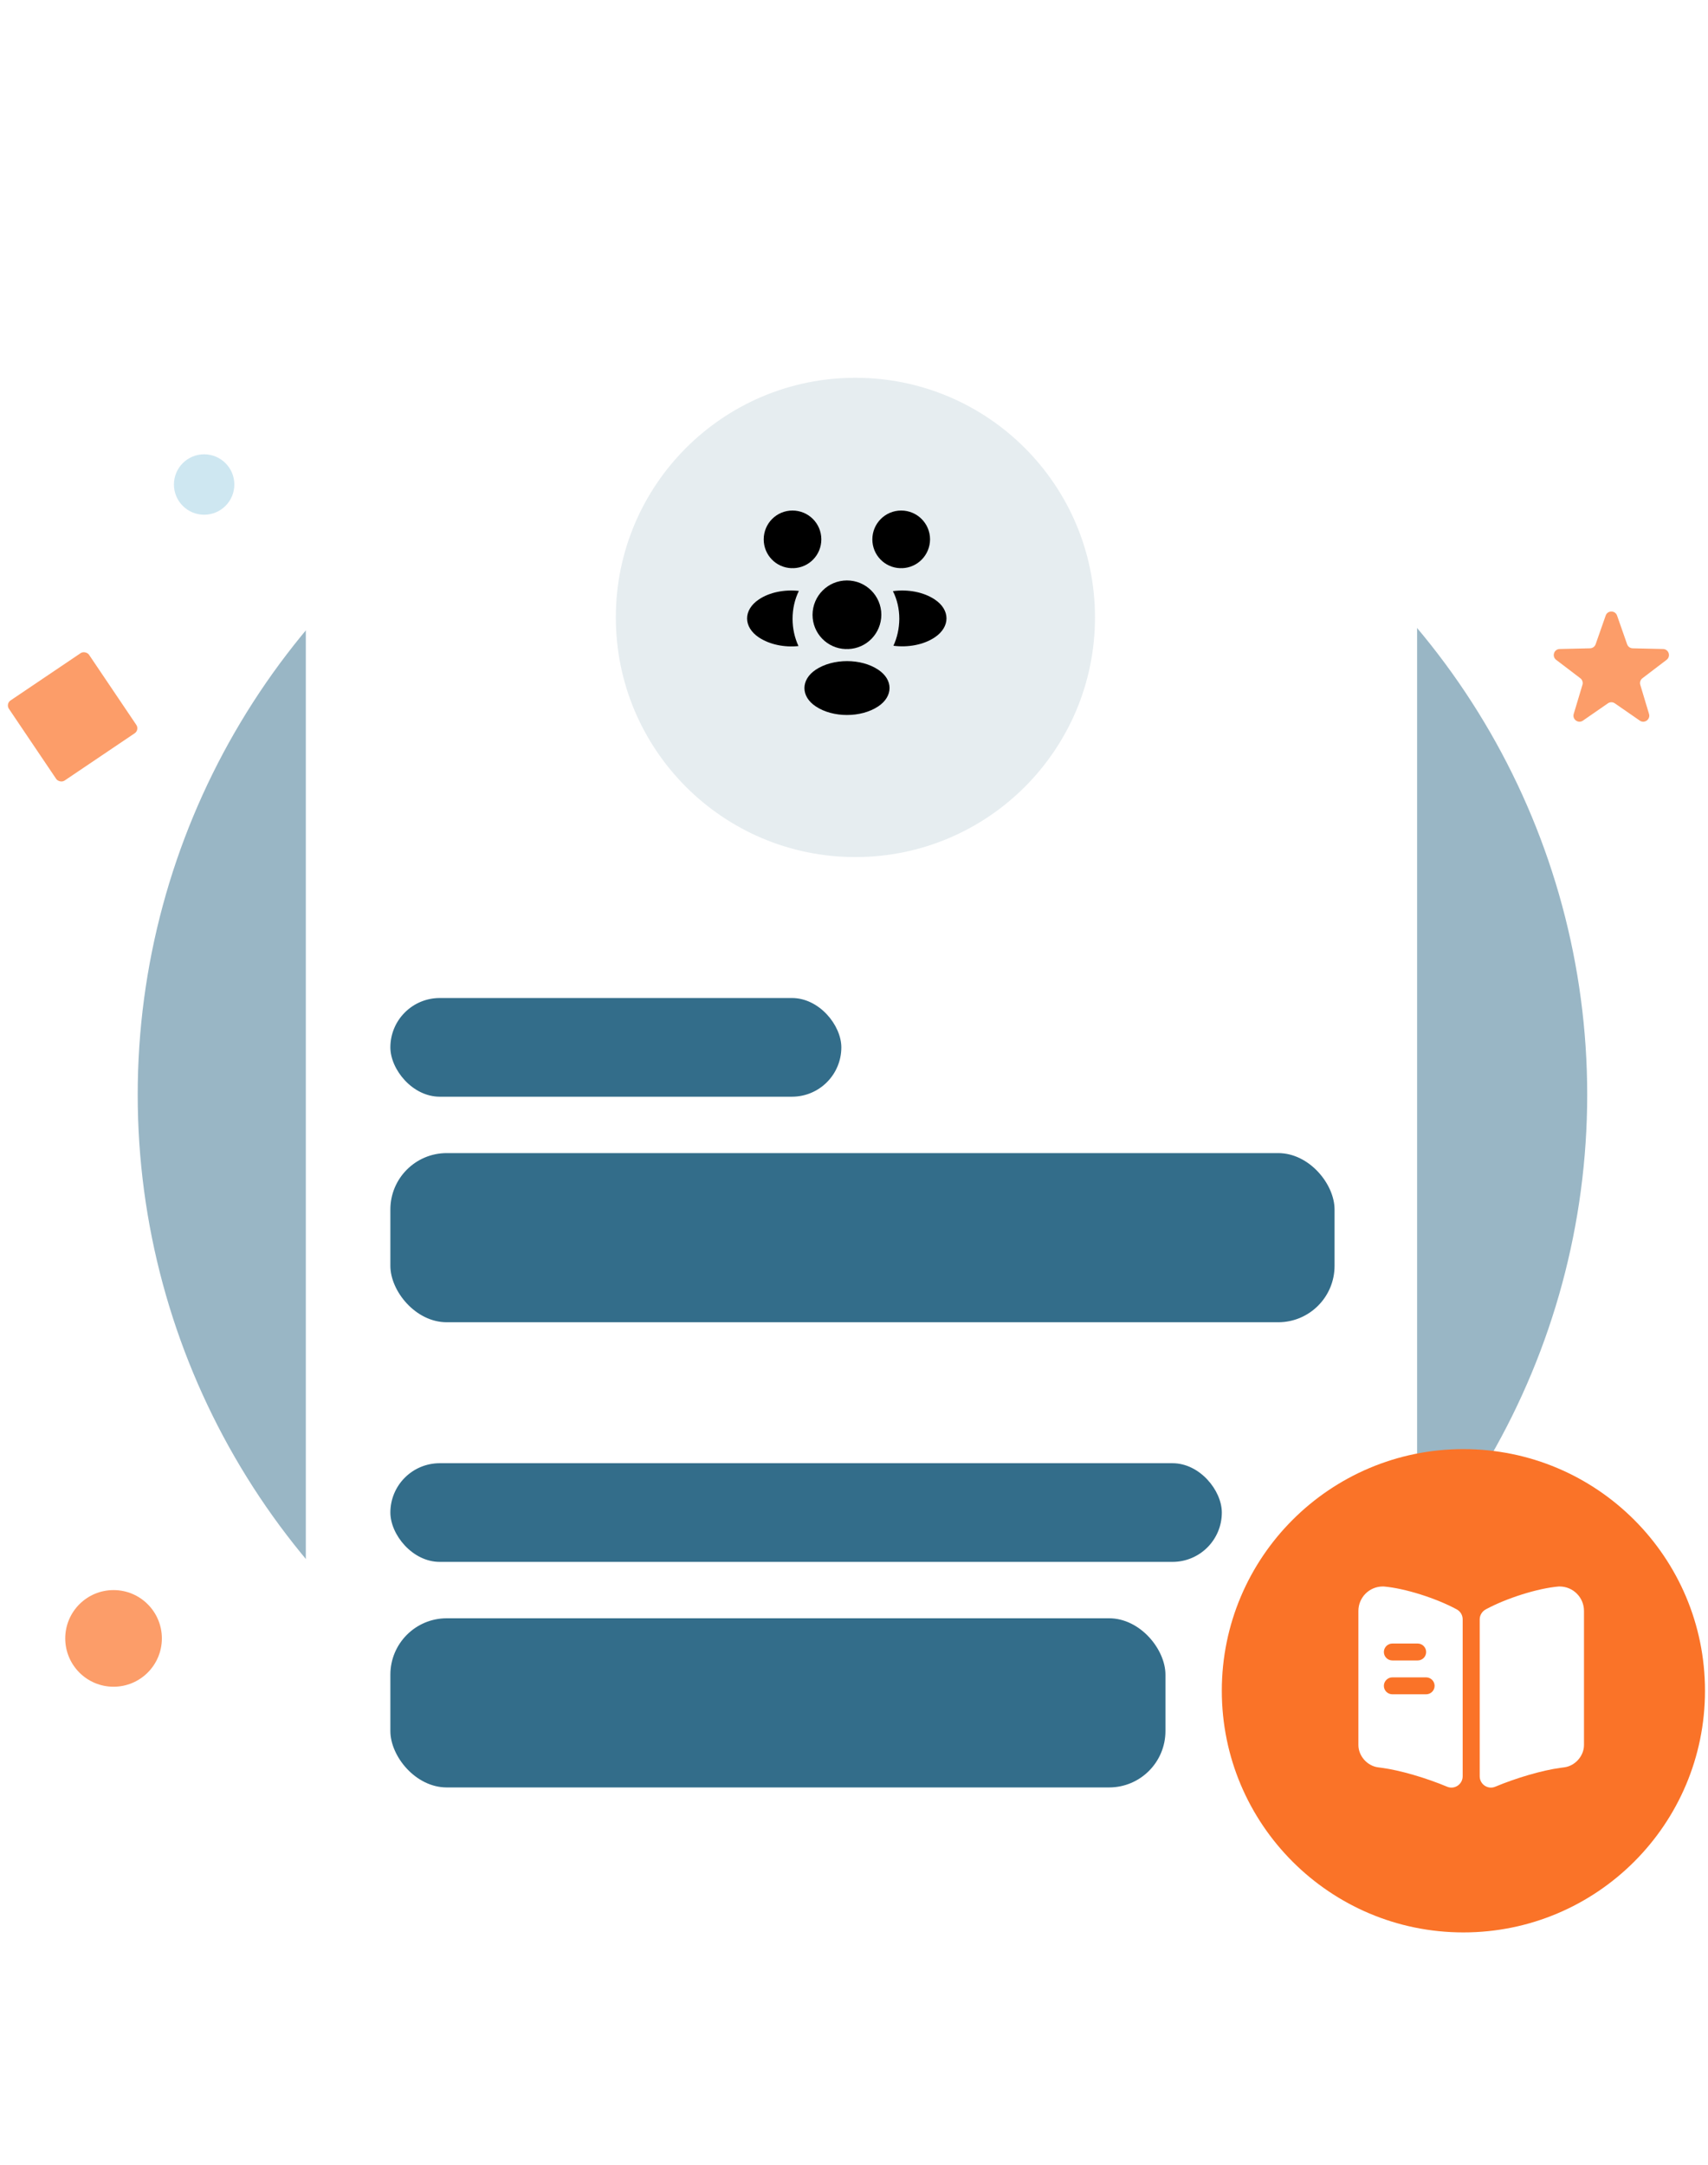 <svg width="101" height="128" viewBox="0 0 101 128" fill="none" xmlns="http://www.w3.org/2000/svg">
<circle cx="51" cy="64.714" r="42.857" fill="#99B6C5"/>
<g filter="url(#filter0_d_8342_84759)">
<rect x="18.084" y="15.954" width="65.714" height="96.429" rx="5" fill="white"/>
</g>
<rect x="23.084" y="59" width="26.667" height="5.833" rx="2.917" fill="#336D8A"/>
<rect x="23.084" y="68.167" width="55.833" height="10" rx="3.333" fill="#336D8A"/>
<rect x="23.084" y="86.5" width="49.167" height="5.833" rx="2.917" fill="#336D8A"/>
<rect x="23.084" y="95.667" width="45.833" height="10" rx="3.333" fill="#336D8A"/>
<circle cx="50.583" cy="36.5" r="14.167" fill="#E6EDF0"/>
<path d="M53.35 33.588C53.309 33.582 53.267 33.582 53.226 33.588C52.311 33.558 51.585 32.808 51.585 31.887C51.585 30.948 52.346 30.181 53.291 30.181C54.23 30.181 54.997 30.942 54.997 31.887C54.991 32.808 54.265 33.558 53.35 33.588Z" fill="black"/>
<path d="M55.275 37.679C54.614 38.122 53.687 38.287 52.831 38.175C53.055 37.691 53.173 37.154 53.179 36.587C53.179 35.996 53.049 35.435 52.801 34.946C53.675 34.827 54.602 34.993 55.269 35.435C56.202 36.05 56.202 37.059 55.275 37.679Z" fill="black"/>
<path d="M46.802 33.588C46.844 33.582 46.885 33.582 46.926 33.588C47.841 33.558 48.568 32.808 48.568 31.887C48.568 30.942 47.806 30.181 46.861 30.181C45.922 30.181 45.161 30.942 45.161 31.887C45.161 32.808 45.887 33.558 46.802 33.588Z" fill="black"/>
<path d="M46.867 36.587C46.867 37.16 46.991 37.703 47.216 38.193C46.383 38.281 45.515 38.104 44.878 37.685C43.945 37.065 43.945 36.056 44.878 35.435C45.509 35.01 46.401 34.839 47.239 34.934C46.997 35.43 46.867 35.99 46.867 36.587Z" fill="black"/>
<path d="M50.156 38.37C50.109 38.364 50.056 38.364 50.002 38.37C48.916 38.334 48.048 37.443 48.048 36.345C48.054 35.223 48.957 34.314 50.085 34.314C51.207 34.314 52.116 35.223 52.116 36.345C52.11 37.443 51.248 38.334 50.156 38.37Z" fill="black"/>
<path d="M48.237 39.592C47.346 40.188 47.346 41.169 48.237 41.759C49.252 42.438 50.917 42.438 51.933 41.759C52.825 41.163 52.825 40.182 51.933 39.592C50.923 38.913 49.258 38.913 48.237 39.592Z" fill="black"/>
<circle cx="86.536" cy="99.952" r="14.286" fill="#FA7328"/>
<path d="M93.667 95.233V103.16C93.667 103.807 93.14 104.4 92.493 104.48L92.287 104.507C91.193 104.653 89.653 105.107 88.413 105.627C87.98 105.807 87.5 105.48 87.5 105.007V95.733C87.5 95.487 87.64 95.26 87.86 95.14C89.08 94.48 90.927 93.893 92.18 93.787H92.22C93.02 93.787 93.667 94.433 93.667 95.233Z" fill="white"/>
<path d="M86.14 95.14C84.92 94.48 83.073 93.893 81.82 93.787H81.773C80.973 93.787 80.327 94.433 80.327 95.233V103.16C80.327 103.807 80.853 104.4 81.5 104.48L81.707 104.507C82.8 104.653 84.34 105.107 85.58 105.627C86.013 105.807 86.493 105.48 86.493 105.007V95.733C86.493 95.48 86.36 95.26 86.14 95.14ZM82.333 97.16H83.833C84.107 97.16 84.333 97.387 84.333 97.66C84.333 97.94 84.107 98.16 83.833 98.16H82.333C82.06 98.16 81.833 97.94 81.833 97.66C81.833 97.387 82.06 97.16 82.333 97.16ZM84.333 100.16H82.333C82.06 100.16 81.833 99.94 81.833 99.66C81.833 99.387 82.06 99.16 82.333 99.16H84.333C84.607 99.16 84.833 99.387 84.833 99.66C84.833 99.94 84.607 100.16 84.333 100.16Z" fill="white"/>
<path d="M94.949 36.391C95.06 36.072 95.511 36.072 95.623 36.391L96.217 38.087C96.266 38.227 96.397 38.322 96.546 38.326L98.342 38.367C98.68 38.374 98.819 38.803 98.55 39.008L97.121 40.096C97.003 40.187 96.953 40.341 96.995 40.483L97.512 42.204C97.609 42.528 97.244 42.793 96.966 42.6L95.489 41.578C95.367 41.493 95.205 41.493 95.082 41.578L93.605 42.6C93.327 42.793 92.963 42.528 93.06 42.204L93.576 40.483C93.619 40.341 93.569 40.187 93.451 40.096L92.021 39.008C91.752 38.803 91.892 38.374 92.229 38.367L94.026 38.326C94.174 38.322 94.306 38.227 94.355 38.087L94.949 36.391Z" fill="#FC9D69"/>
<circle cx="6.715" cy="96.857" r="2.857" fill="#FC9D69"/>
<circle cx="12.071" cy="28.643" r="1.786" fill="#CEE7F1"/>
<rect x="0.328" y="41.607" width="5.714" height="5.714" rx="0.357" transform="rotate(-34 0.328 41.607)" fill="#FC9D69"/>
<defs>
<filter id="filter0_d_8342_84759" x="3.083" y="0.954" width="95.714" height="126.429" filterUnits="userSpaceOnUse" color-interpolation-filters="sRGB">
<feFlood flood-opacity="0" result="BackgroundImageFix"/>
<feColorMatrix in="SourceAlpha" type="matrix" values="0 0 0 0 0 0 0 0 0 0 0 0 0 0 0 0 0 0 127 0" result="hardAlpha"/>
<feOffset/>
<feGaussianBlur stdDeviation="7.5"/>
<feComposite in2="hardAlpha" operator="out"/>
<feColorMatrix type="matrix" values="0 0 0 0 0 0 0 0 0 0.433 0 0 0 0 0.393 0 0 0 0.06 0"/>
<feBlend mode="normal" in2="BackgroundImageFix" result="effect1_dropShadow_8342_84759"/>
<feBlend mode="normal" in="SourceGraphic" in2="effect1_dropShadow_8342_84759" result="shape"/>
</filter>
</defs>
</svg>
